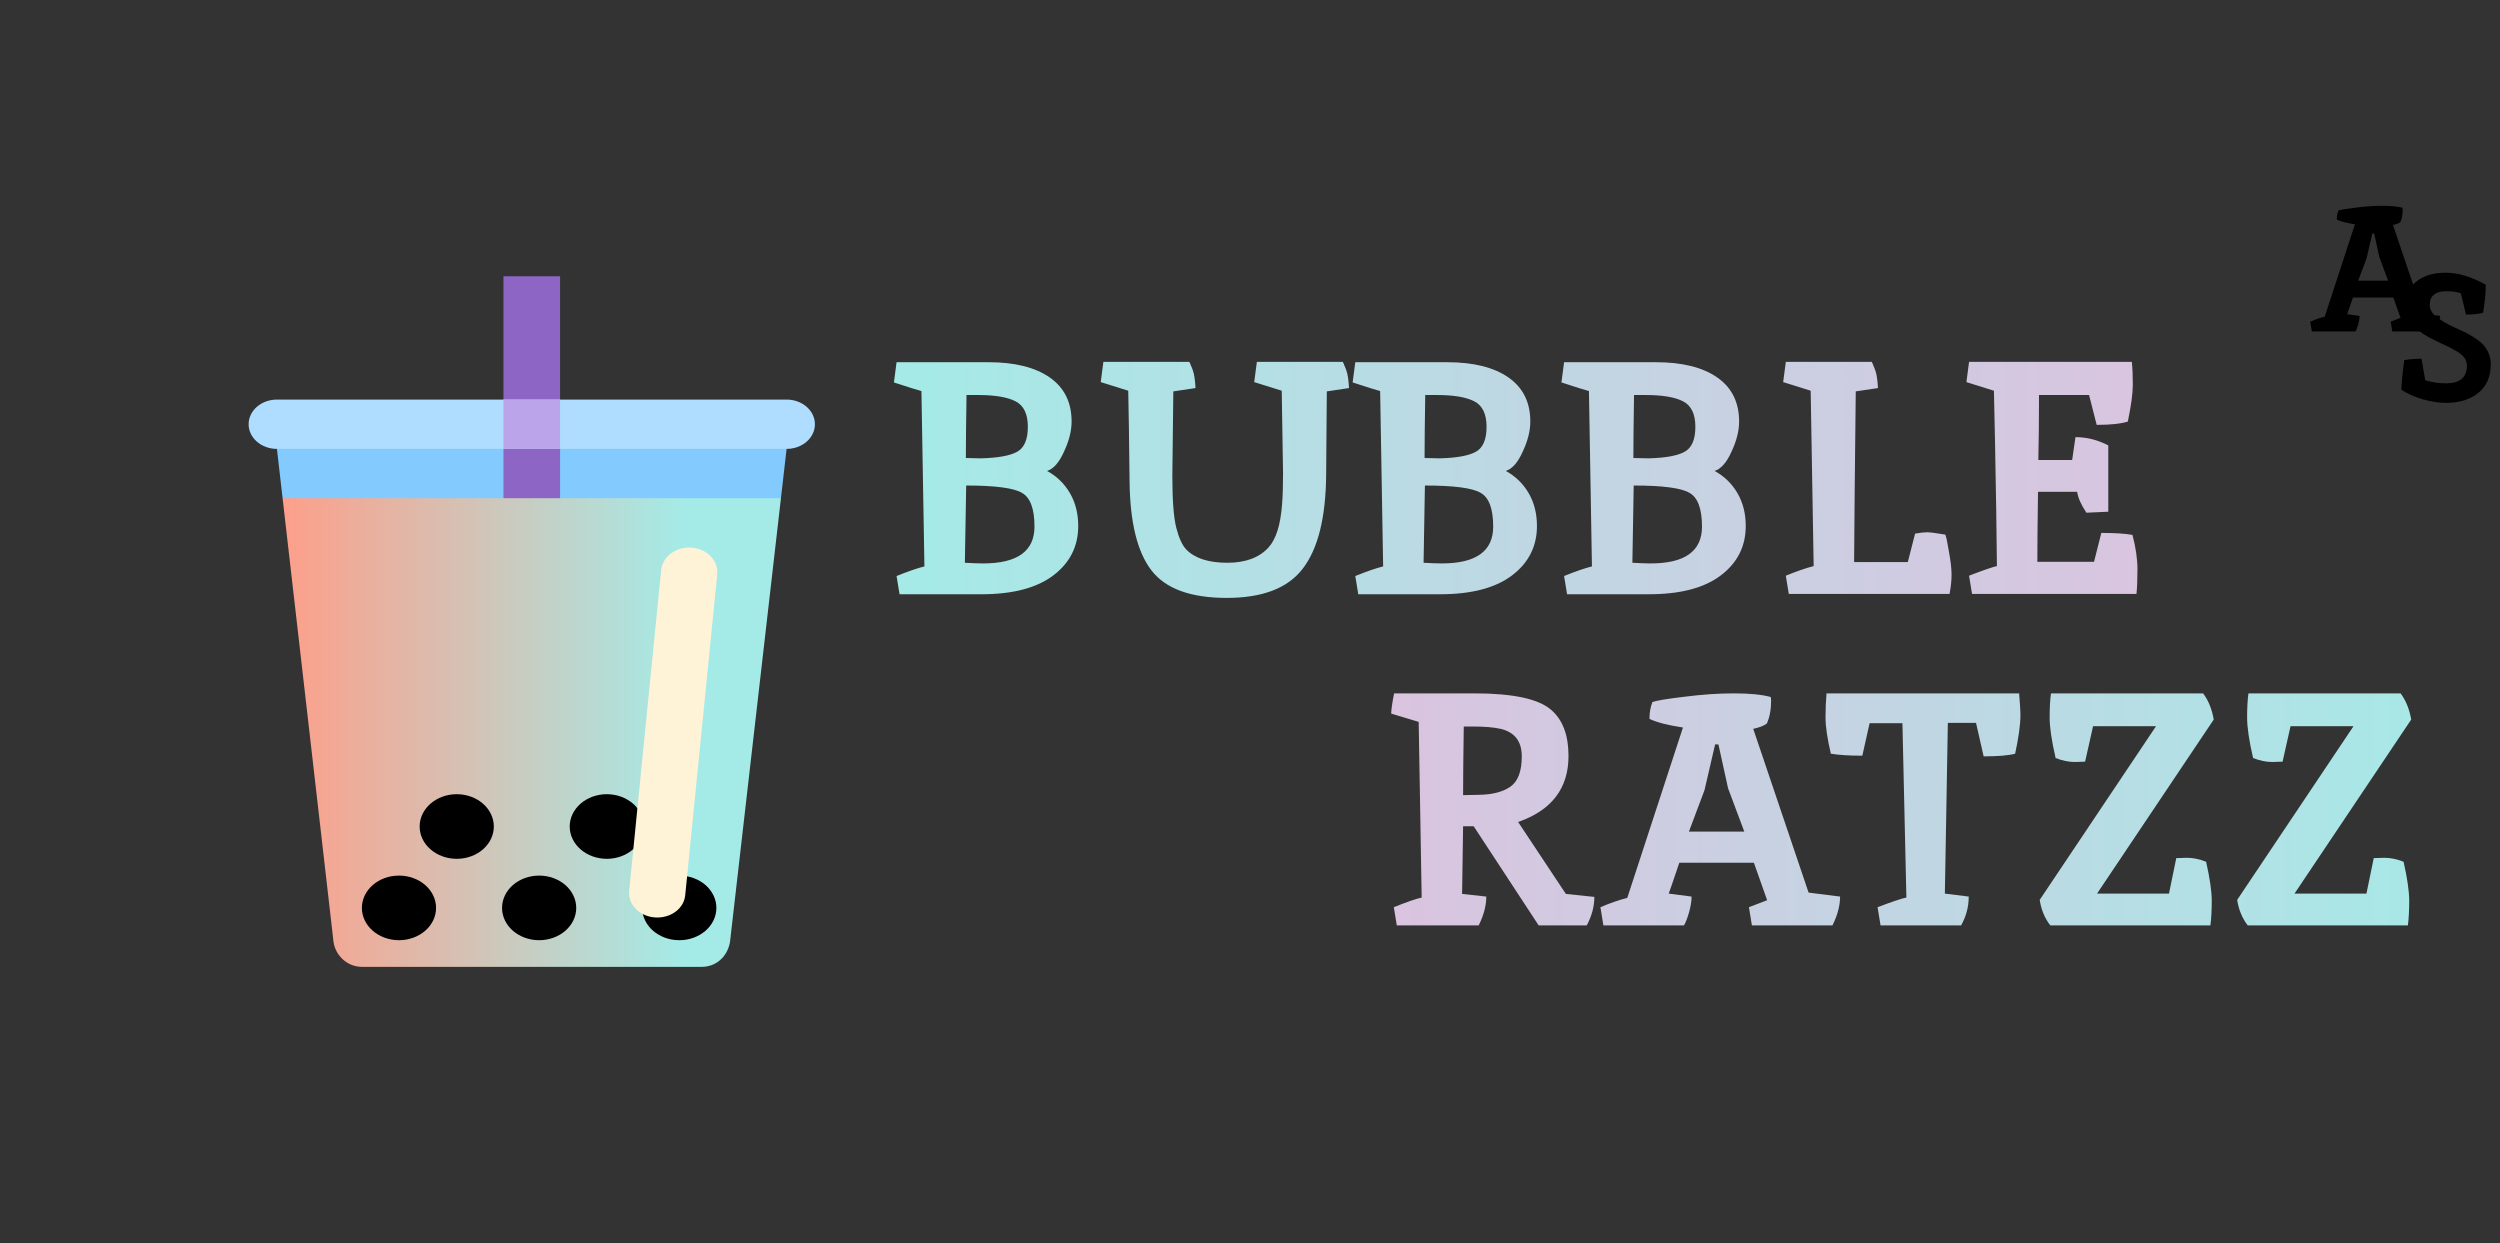 <svg width="181" height="90" viewBox="0 0 181 90" fill="none" xmlns="http://www.w3.org/2000/svg">
<rect x="0" y="0" width="181" height="90" fill="#333333" stroke="none"/>
<path d="M71.176 40.792C73.656 40.792 74.896 39.904 74.896 38.128C74.896 36.832 74.592 36.016 73.984 35.68C73.392 35.328 72.048 35.152 69.952 35.152L69.856 40.744C70.4 40.776 70.84 40.792 71.176 40.792ZM71.032 33.184C72.264 33.152 73.136 32.992 73.648 32.704C74.16 32.416 74.416 31.816 74.416 30.904C74.416 29.976 74.12 29.36 73.528 29.056C72.936 28.752 72.04 28.6 70.84 28.6H69.976C69.944 30.616 69.928 32.136 69.928 33.16L71.032 33.184ZM71.056 43.024H65.128L64.912 41.704C65.744 41.368 66.416 41.136 66.928 41.008C66.928 40.96 66.856 36.728 66.712 28.312C66.456 28.248 65.792 28.04 64.72 27.688L64.912 26.224H71.56C73.464 26.224 74.944 26.592 76 27.328C77.056 28.064 77.584 29.128 77.584 30.52C77.584 31.192 77.4 31.92 77.032 32.704C76.68 33.488 76.272 33.952 75.808 34.096C76.512 34.48 77.064 35.016 77.464 35.704C77.864 36.392 78.064 37.184 78.064 38.08C78.064 39.552 77.464 40.744 76.264 41.656C75.064 42.568 73.328 43.024 71.056 43.024ZM92.893 34.288L92.797 28.288L90.805 27.664L90.997 26.2H97.237C97.221 26.2 97.221 26.216 97.237 26.248C97.269 26.28 97.301 26.352 97.333 26.464C97.381 26.56 97.429 26.68 97.477 26.824C97.573 27.08 97.637 27.504 97.669 28.096C96.853 28.224 96.317 28.304 96.061 28.336L96.013 34.432C95.981 37.488 95.421 39.728 94.333 41.152C93.261 42.576 91.421 43.288 88.813 43.288C86.205 43.288 84.389 42.624 83.365 41.296C82.341 39.968 81.813 37.824 81.781 34.864C81.749 31.888 81.717 29.696 81.685 28.288L79.693 27.664L79.885 26.2H86.125C86.109 26.2 86.109 26.216 86.125 26.248C86.157 26.28 86.189 26.352 86.221 26.464C86.269 26.56 86.317 26.68 86.365 26.824C86.461 27.08 86.525 27.504 86.557 28.096C85.741 28.224 85.205 28.304 84.949 28.336L84.877 34.432C84.877 36.208 84.973 37.472 85.165 38.224C85.357 38.96 85.597 39.48 85.885 39.784C86.509 40.424 87.501 40.744 88.861 40.744C90.173 40.744 91.165 40.376 91.837 39.64C92.381 39.048 92.709 38.008 92.821 36.52C92.869 35.928 92.893 35.184 92.893 34.288ZM104.387 40.792C106.867 40.792 108.107 39.904 108.107 38.128C108.107 36.832 107.803 36.016 107.195 35.68C106.603 35.328 105.259 35.152 103.163 35.152L103.067 40.744C103.611 40.776 104.051 40.792 104.387 40.792ZM104.243 33.184C105.475 33.152 106.347 32.992 106.859 32.704C107.371 32.416 107.627 31.816 107.627 30.904C107.627 29.976 107.331 29.36 106.739 29.056C106.147 28.752 105.251 28.6 104.051 28.6H103.187C103.155 30.616 103.139 32.136 103.139 33.16L104.243 33.184ZM104.267 43.024H98.339L98.123 41.704C98.955 41.368 99.627 41.136 100.139 41.008C100.139 40.96 100.067 36.728 99.923 28.312C99.667 28.248 99.003 28.04 97.931 27.688L98.123 26.224H104.771C106.675 26.224 108.155 26.592 109.211 27.328C110.267 28.064 110.795 29.128 110.795 30.52C110.795 31.192 110.611 31.92 110.243 32.704C109.891 33.488 109.483 33.952 109.019 34.096C109.723 34.48 110.275 35.016 110.675 35.704C111.075 36.392 111.275 37.184 111.275 38.08C111.275 39.552 110.675 40.744 109.475 41.656C108.275 42.568 106.539 43.024 104.267 43.024ZM119.504 40.792C121.984 40.792 123.224 39.904 123.224 38.128C123.224 36.832 122.92 36.016 122.312 35.68C121.72 35.328 120.376 35.152 118.28 35.152L118.184 40.744C118.728 40.776 119.168 40.792 119.504 40.792ZM119.36 33.184C120.592 33.152 121.464 32.992 121.976 32.704C122.488 32.416 122.744 31.816 122.744 30.904C122.744 29.976 122.448 29.36 121.856 29.056C121.264 28.752 120.368 28.6 119.168 28.6H118.304C118.272 30.616 118.256 32.136 118.256 33.16L119.36 33.184ZM119.384 43.024H113.456L113.24 41.704C114.072 41.368 114.744 41.136 115.256 41.008C115.256 40.96 115.184 36.728 115.04 28.312C114.784 28.248 114.12 28.04 113.048 27.688L113.24 26.224H119.888C121.792 26.224 123.272 26.592 124.328 27.328C125.384 28.064 125.912 29.128 125.912 30.52C125.912 31.192 125.728 31.92 125.36 32.704C125.008 33.488 124.6 33.952 124.136 34.096C124.84 34.48 125.392 35.016 125.792 35.704C126.192 36.392 126.392 37.184 126.392 38.08C126.392 39.552 125.792 40.744 124.592 41.656C123.392 42.568 121.656 43.024 119.384 43.024ZM138.653 38.632C139.037 38.568 139.325 38.536 139.517 38.536C139.725 38.536 140.165 38.592 140.837 38.704C140.901 38.832 140.989 39.24 141.101 39.928C141.229 40.616 141.293 41.176 141.293 41.608C141.293 42.024 141.245 42.488 141.149 43H129.509L129.293 41.68C130.077 41.36 130.749 41.128 131.309 40.984C131.309 40.936 131.237 36.704 131.093 28.288L129.101 27.664L129.293 26.2H135.533C135.517 26.2 135.517 26.216 135.533 26.248C135.565 26.28 135.597 26.352 135.629 26.464C135.677 26.56 135.725 26.68 135.773 26.824C135.869 27.08 135.933 27.504 135.965 28.096C135.149 28.224 134.613 28.304 134.357 28.336C134.293 33.856 134.253 37.976 134.237 40.696H138.125L138.653 38.632ZM147.624 28.6C147.624 30.424 147.608 31.992 147.576 33.304H150.024L150.264 31.648C151.08 31.648 151.872 31.848 152.64 32.248V37.048L151.056 37.12C150.672 36.544 150.448 36.04 150.384 35.608H147.552C147.52 37.848 147.504 39.536 147.504 40.672H151.608L152.136 38.584C153.128 38.584 153.88 38.632 154.392 38.728C154.632 39.64 154.752 40.472 154.752 41.224C154.752 41.96 154.728 42.552 154.68 43H142.776L142.56 41.68C143.6 41.28 144.272 41.048 144.576 40.984C144.56 40.04 144.544 38.712 144.528 37C144.464 33.16 144.408 30.256 144.36 28.288L142.368 27.664L142.56 26.2H154.344C154.392 26.632 154.416 27.176 154.416 27.832C154.416 28.472 154.296 29.368 154.056 30.52C153.56 30.68 152.808 30.76 151.8 30.76L151.248 28.6H147.624Z" fill="url(#paint0_linear_351_188)"/>
<path d="M106.744 50.2C109.544 50.2 111.4 50.6 112.312 51.4C113.144 52.12 113.56 53.232 113.56 54.736C113.56 57.072 112.344 58.664 109.912 59.512L113.368 64.72L115.432 64.936C115.432 65.624 115.248 66.312 114.88 67H111.4L106.696 59.824H105.928L105.856 64.72L107.608 64.912C107.608 65.568 107.424 66.264 107.056 67H101.128L100.912 65.68C101.872 65.296 102.544 65.064 102.928 64.984C102.896 63.016 102.856 60.64 102.808 57.856C102.76 55.072 102.728 53.208 102.712 52.264L100.72 51.664C100.736 51.296 100.808 50.808 100.936 50.2H106.744ZM108.64 52.768C108.144 52.656 107.48 52.6 106.648 52.6H105.976C105.944 54.808 105.928 56.464 105.928 57.568L107.104 57.544C108.048 57.528 108.792 57.336 109.336 56.968C109.896 56.584 110.176 55.848 110.176 54.76C110.176 53.672 109.664 53.008 108.64 52.768ZM128.206 50.464L128.23 50.704C128.23 51.36 128.126 51.92 127.918 52.384C127.71 52.544 127.382 52.672 126.934 52.768L130.942 64.624L133.222 64.912C133.222 65.568 133.038 66.264 132.67 67H126.838L126.622 65.68C127.294 65.424 127.734 65.256 127.942 65.176L126.982 62.464H121.582C121.102 63.888 120.846 64.632 120.814 64.696L122.47 64.912C122.47 65.248 122.406 65.64 122.278 66.088C122.15 66.52 122.03 66.824 121.918 67H116.086L115.87 65.68C116.59 65.376 117.238 65.152 117.814 65.008L121.846 52.672C120.774 52.512 119.966 52.304 119.422 52.048C119.422 51.584 119.494 51.176 119.638 50.824C119.974 50.712 120.758 50.584 121.99 50.44C123.238 50.28 124.422 50.2 125.542 50.2C126.678 50.2 127.566 50.288 128.206 50.464ZM125.11 57.064L124.414 53.896H124.174L123.406 57.208L122.278 60.208H126.286L125.11 57.064ZM132.552 54.568C132.296 53.464 132.168 52.592 132.168 51.952C132.168 51.312 132.192 50.728 132.24 50.2H146.184C146.248 50.968 146.28 51.488 146.28 51.76C146.28 52.448 146.152 53.384 145.896 54.568C145.432 54.696 144.672 54.76 143.616 54.76L143.064 52.336H141.024C141.008 52.944 140.936 57.064 140.808 64.696L142.536 64.912C142.536 65.648 142.352 66.344 141.984 67H136.152L135.936 65.68C137.04 65.264 137.736 65.032 138.023 64.984C138.023 64.92 137.928 60.712 137.736 52.36H135.36L134.832 54.712C133.888 54.712 133.128 54.664 132.552 54.568ZM150.962 55.144L150.218 55.168C149.77 55.168 149.306 55.072 148.826 54.88C148.538 53.632 148.394 52.656 148.394 51.952C148.394 51.248 148.426 50.664 148.49 50.2H159.506C159.89 50.712 160.146 51.344 160.274 52.096L151.826 64.696H157.034L157.562 62.128L158.33 62.104C158.778 62.104 159.242 62.2 159.722 62.392C159.994 63.592 160.13 64.536 160.13 65.224C160.13 65.912 160.098 66.504 160.034 67H148.442C148.042 66.488 147.786 65.872 147.674 65.152L156.098 52.576H151.538L150.962 55.144ZM165.259 55.144L164.515 55.168C164.067 55.168 163.603 55.072 163.123 54.88C162.835 53.632 162.691 52.656 162.691 51.952C162.691 51.248 162.723 50.664 162.787 50.2H173.803C174.187 50.712 174.443 51.344 174.571 52.096L166.123 64.696H171.331L171.859 62.128L172.627 62.104C173.075 62.104 173.539 62.2 174.019 62.392C174.291 63.592 174.427 64.536 174.427 65.224C174.427 65.912 174.395 66.504 174.331 67H162.739C162.339 66.488 162.083 65.872 161.971 65.152L170.395 52.576H165.835L165.259 55.144Z" fill="url(#paint1_linear_351_188)"/>
<path d="M20.46 36.071L20.05 32.5L20.46 32.054H56.54L56.95 32.5L56.54 36.071L55.925 36.518H21.075L20.46 36.071Z" fill="#83CBFF"/>
<path d="M40.55 20V36.071L38.5 37.857L36.45 36.071V20H40.55Z" fill="#8D65C5"/>
<path d="M18 30.714C18 30.241 18.216 29.787 18.6 29.452C18.985 29.117 19.506 28.929 20.05 28.929H56.95C57.494 28.929 58.015 29.117 58.4 29.452C58.784 29.787 59 30.241 59 30.714C59 31.188 58.784 31.642 58.4 31.977C58.015 32.312 57.494 32.5 56.95 32.5H20.05C19.506 32.5 18.985 32.312 18.6 31.977C18.216 31.642 18 31.188 18 30.714Z" fill="#AEDDFF"/>
<path d="M40.55 28.929V32.5H36.45V28.929H40.55Z" fill="#BCA4EB"/>
<path d="M20.46 36.071H56.54L52.85 68.214C52.651 69.295 51.825 70 50.8 70H26.2C25.175 70 24.306 69.22 24.15 68.214L20.46 36.071Z" fill="url(#paint2_linear_351_188)"/>
<path d="M33.068 62.179C32.355 62.179 31.672 61.932 31.169 61.493C30.665 61.055 30.382 60.46 30.382 59.839C30.382 59.219 30.665 58.624 31.169 58.185C31.672 57.746 32.355 57.5 33.068 57.5C33.78 57.5 34.463 57.746 34.967 58.185C35.47 58.624 35.753 59.219 35.753 59.839C35.753 60.46 35.47 61.055 34.967 61.493C34.463 61.932 33.78 62.179 33.068 62.179ZM43.933 62.179C43.221 62.179 42.537 61.932 42.034 61.493C41.53 61.055 41.247 60.46 41.247 59.839C41.247 59.219 41.53 58.624 42.034 58.185C42.537 57.746 43.221 57.5 43.933 57.5C44.645 57.5 45.328 57.746 45.832 58.185C46.335 58.624 46.618 59.219 46.618 59.839C46.618 60.46 46.335 61.055 45.832 61.493C45.328 61.932 44.645 62.179 43.933 62.179ZM51.866 65.732C51.866 66.039 51.797 66.344 51.662 66.627C51.527 66.911 51.329 67.169 51.08 67.386C50.83 67.603 50.534 67.776 50.208 67.893C49.883 68.011 49.533 68.071 49.181 68.071C48.828 68.071 48.479 68.011 48.153 67.893C47.827 67.776 47.531 67.603 47.282 67.386C47.032 67.169 46.835 66.911 46.7 66.627C46.565 66.344 46.495 66.039 46.495 65.732C46.495 65.112 46.778 64.517 47.282 64.078C47.785 63.639 48.468 63.393 49.181 63.393C49.893 63.393 50.576 63.639 51.08 64.078C51.583 64.517 51.866 65.112 51.866 65.732ZM39.033 68.071C38.321 68.071 37.638 67.825 37.134 67.386C36.631 66.948 36.348 66.353 36.348 65.732C36.348 65.112 36.631 64.517 37.134 64.078C37.638 63.639 38.321 63.393 39.033 63.393C39.745 63.393 40.428 63.639 40.932 64.078C41.436 64.517 41.719 65.112 41.719 65.732C41.719 66.353 41.436 66.948 40.932 67.386C40.428 67.825 39.745 68.071 39.033 68.071ZM31.571 65.732C31.571 66.039 31.502 66.344 31.367 66.627C31.232 66.911 31.034 67.169 30.785 67.386C30.535 67.603 30.239 67.776 29.913 67.893C29.588 68.011 29.238 68.071 28.886 68.071C28.533 68.071 28.184 68.011 27.858 67.893C27.532 67.776 27.236 67.603 26.987 67.386C26.737 67.169 26.54 66.911 26.405 66.627C26.27 66.344 26.2 66.039 26.2 65.732C26.2 65.112 26.483 64.517 26.987 64.078C27.49 63.639 28.174 63.393 28.886 63.393C29.598 63.393 30.281 63.639 30.785 64.078C31.288 64.517 31.571 65.112 31.571 65.732Z" fill="black"/>
<path d="M45.552 64.5L47.869 41.268C47.914 40.826 48.148 40.414 48.523 40.114C48.898 39.813 49.388 39.645 49.898 39.643C51.087 39.643 52.03 40.536 51.928 41.571L49.611 64.803C49.529 65.732 48.648 66.428 47.582 66.428C46.393 66.428 45.45 65.536 45.552 64.5Z" fill="#FFF3D7"/>
<path d="M173.942 15.043L173.955 15.173C173.955 15.528 173.898 15.832 173.786 16.083C173.673 16.17 173.495 16.239 173.253 16.291L175.424 22.713L176.659 22.869C176.659 23.224 176.559 23.601 176.36 24H173.201L173.084 23.285C173.448 23.146 173.686 23.055 173.799 23.012L173.279 21.543H170.354C170.094 22.314 169.955 22.717 169.938 22.752L170.835 22.869C170.835 23.051 170.8 23.263 170.731 23.506C170.661 23.74 170.596 23.905 170.536 24H167.377L167.26 23.285C167.65 23.12 168.001 22.999 168.313 22.921L170.497 16.239C169.916 16.152 169.478 16.04 169.184 15.901C169.184 15.65 169.223 15.429 169.301 15.238C169.483 15.177 169.907 15.108 170.575 15.03C171.251 14.943 171.892 14.9 172.499 14.9C173.114 14.9 173.595 14.948 173.942 15.043ZM172.265 18.618L171.888 16.902H171.758L171.342 18.696L170.731 20.321H172.902L172.265 18.618Z" fill="black"/>
<path d="M177.096 27.752C178.101 27.752 178.604 27.323 178.604 26.465C178.604 26.101 178.413 25.793 178.032 25.542C177.755 25.351 177.373 25.148 176.888 24.931C176.411 24.706 176.052 24.528 175.809 24.398C175.575 24.268 175.302 24.086 174.99 23.852C174.392 23.393 174.093 22.821 174.093 22.136C174.093 21.451 174.357 20.884 174.886 20.433C175.423 19.974 176.147 19.744 177.057 19.744C177.967 19.744 178.938 20.034 179.969 20.615C179.969 21.239 179.904 21.915 179.774 22.643C179.497 22.73 179.085 22.773 178.539 22.773L178.162 21.226C177.841 21.131 177.49 21.083 177.109 21.083C176.728 21.083 176.433 21.165 176.225 21.33C176.017 21.495 175.913 21.742 175.913 22.071C175.913 22.392 176.073 22.682 176.394 22.942C176.723 23.193 177.118 23.427 177.577 23.644C178.036 23.852 178.353 23.999 178.526 24.086C178.699 24.173 178.92 24.303 179.189 24.476C179.458 24.649 179.661 24.814 179.8 24.97C180.155 25.386 180.333 25.85 180.333 26.361C180.333 27.262 180.034 27.956 179.436 28.441C178.838 28.926 178.058 29.169 177.096 29.169C176.585 29.169 176.021 29.082 175.406 28.909C174.799 28.727 174.284 28.497 173.859 28.22C173.876 27.691 173.946 26.976 174.067 26.075C174.414 26.006 174.83 25.971 175.315 25.971L175.588 27.531C176.065 27.678 176.567 27.752 177.096 27.752Z" fill="black"/>
<defs>
<linearGradient id="paint0_linear_351_188" x1="64" y1="42.5" x2="158" y2="42.5" gradientUnits="userSpaceOnUse">
<stop stop-color="#A4EBE7"/>
<stop offset="1" stop-color="#DBC3DF"/>
</linearGradient>
<linearGradient id="paint1_linear_351_188" x1="100" y1="51" x2="181" y2="51" gradientUnits="userSpaceOnUse">
<stop stop-color="#DBC3DF"/>
<stop offset="1" stop-color="#A4EBE7"/>
</linearGradient>
<linearGradient id="paint2_linear_351_188" x1="20.46" y1="53.036" x2="49.625" y2="53.038" gradientUnits="userSpaceOnUse">
<stop stop-color="#FD9F8A"/>
<stop offset="1" stop-color="#A4EBE7"/>
</linearGradient>
</defs>
</svg>
